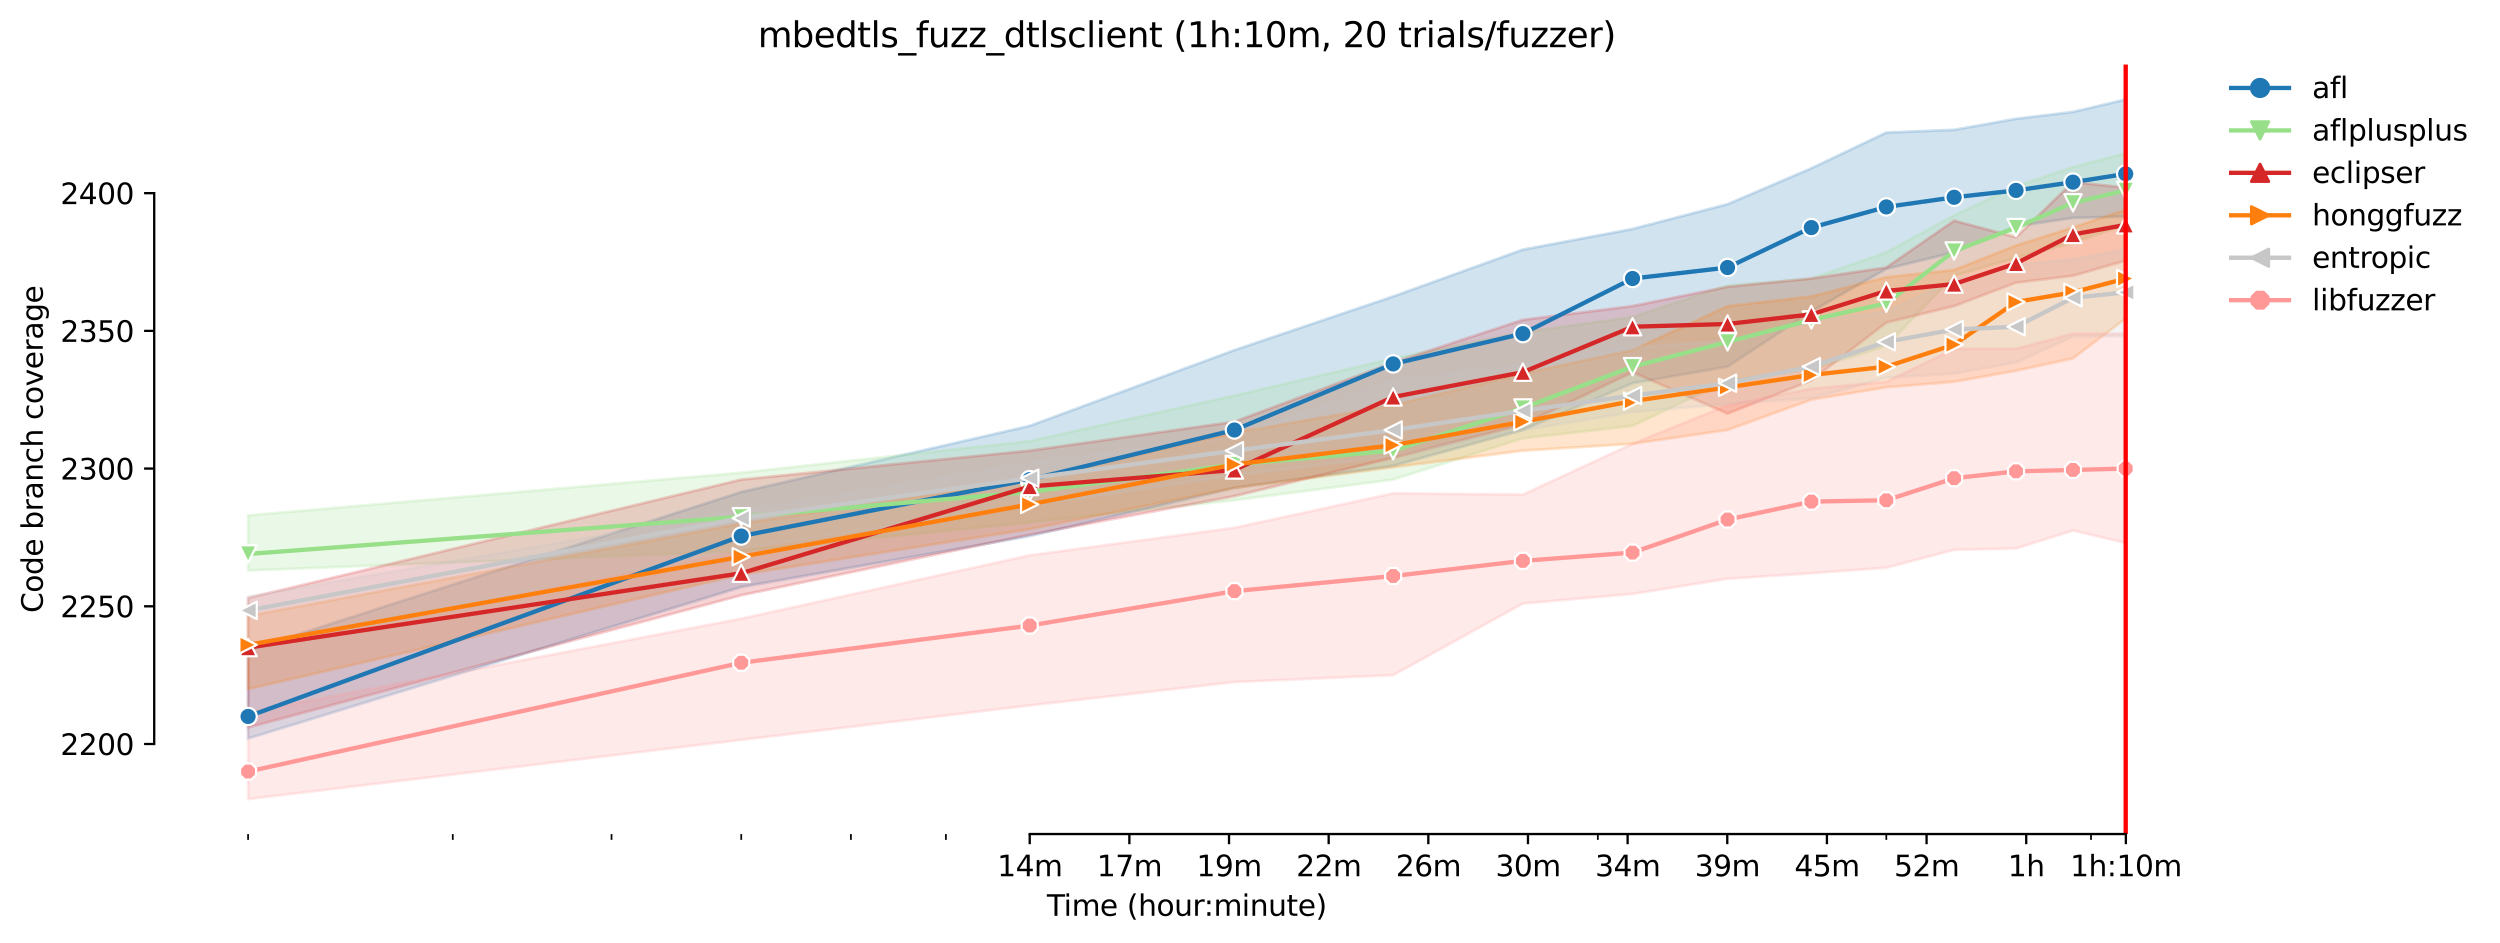 <?xml version="1.0" encoding="utf-8" standalone="no"?>
<!DOCTYPE svg PUBLIC "-//W3C//DTD SVG 1.1//EN"
  "http://www.w3.org/Graphics/SVG/1.1/DTD/svg11.dtd">
<svg height="325.986pt" version="1.1" viewBox="0 0 864.542 325.986" width="864.542pt" xmlns="http://www.w3.org/2000/svg" xmlns:xlink="http://www.w3.org/1999/xlink">
 <defs>
  <style type="text/css">*{stroke-linecap:butt;stroke-linejoin:round;}</style>
 </defs>
 <g id="figure_1">
  <g id="patch_1">
   <path d="M 0 325.986 
L 864.542 325.986 
L 864.542 0 
L 0 0 
z
" style="fill:#ffffff;"/>
  </g>
  <g id="axes_1">
   <g id="patch_2">
    <path d="M 53.328 288.43 
L 767.568 288.43 
L 767.568 22.318 
L 53.328 22.318 
z
" style="fill:#ffffff;"/>
   </g>
   <g id="PolyCollection_1">
    <defs>
     <path d="M 85.794 -101.084 
L 85.794 -70.606 
L 256.334 -122.99 
L 356.094 -140.61 
L 426.875 -157.278 
L 481.777 -164.898 
L 526.635 -177.279 
L 564.562 -193.471 
L 597.416 -199.185 
L 626.395 -218.234 
L 652.318 -232.997 
L 675.768 -238.712 
L 697.176 -247.76 
L 716.869 -250.617 
L 735.103 -251.094 
L 735.103 -291.572 
L 735.103 -291.572 
L 716.869 -287.286 
L 697.176 -284.905 
L 675.768 -281.095 
L 652.318 -280.143 
L 626.395 -267.785 
L 597.416 -255.379 
L 564.562 -246.808 
L 526.635 -239.664 
L 481.777 -223.473 
L 426.875 -204.9 
L 356.094 -178.708 
L 256.334 -155.849 
L 85.794 -101.084 
z
" id="mbe83c3240e" style="stroke:#1f77b4;stroke-opacity:0.2;"/>
    </defs>
    <g clip-path="url(#p548070d907)">
     <use style="fill:#1f77b4;fill-opacity:0.2;stroke:#1f77b4;stroke-opacity:0.2;" x="0" xlink:href="#mbe83c3240e" y="325.986"/>
    </g>
   </g>
   <g id="PolyCollection_2">
    <defs>
     <path d="M 85.794 -147.754 
L 85.794 -128.705 
L 256.334 -135.372 
L 356.094 -145.373 
L 426.875 -152.992 
L 481.777 -160.135 
L 526.635 -174.422 
L 564.562 -178.708 
L 597.416 -194.423 
L 626.395 -198.233 
L 652.318 -206.329 
L 675.768 -230.616 
L 697.176 -236.807 
L 716.869 -242.045 
L 735.103 -248.236 
L 735.103 -273 
L 735.103 -273 
L 716.869 -268.237 
L 697.176 -261.57 
L 675.768 -251.57 
L 652.318 -238.712 
L 626.395 -229.664 
L 597.416 -227.282 
L 564.562 -216.329 
L 526.635 -211.091 
L 481.777 -202.043 
L 426.875 -189.197 
L 356.094 -173.481 
L 256.334 -162.517 
L 85.794 -147.754 
z
" id="m3103d97eed" style="stroke:#98df8a;stroke-opacity:0.2;"/>
    </defs>
    <g clip-path="url(#p548070d907)">
     <use style="fill:#98df8a;fill-opacity:0.2;stroke:#98df8a;stroke-opacity:0.2;" x="0" xlink:href="#m3103d97eed" y="325.986"/>
    </g>
   </g>
   <g id="PolyCollection_3">
    <defs>
     <path d="M 85.794 -119.18 
L 85.794 -74.416 
L 256.334 -120.133 
L 356.094 -141.087 
L 426.875 -154.421 
L 481.777 -167.731 
L 526.635 -179.184 
L 564.562 -197.257 
L 597.416 -182.946 
L 626.395 -194.423 
L 652.318 -214.425 
L 675.768 -220.139 
L 697.176 -228.235 
L 716.869 -230.616 
L 735.103 -235.854 
L 735.103 -261.094 
L 735.103 -261.094 
L 716.869 -262.999 
L 697.176 -243.95 
L 675.768 -249.665 
L 652.318 -233.473 
L 626.395 -229.664 
L 597.416 -226.806 
L 564.562 -220.139 
L 526.635 -215.377 
L 481.777 -200.614 
L 426.875 -180.137 
L 356.094 -170.136 
L 256.334 -160.135 
L 85.794 -119.18 
z
" id="md5ace4f5d8" style="stroke:#d62728;stroke-opacity:0.2;"/>
    </defs>
    <g clip-path="url(#p548070d907)">
     <use style="fill:#d62728;fill-opacity:0.2;stroke:#d62728;stroke-opacity:0.2;" x="0" xlink:href="#md5ace4f5d8" y="325.986"/>
    </g>
   </g>
   <g id="PolyCollection_4">
    <defs>
     <path d="M 85.794 -113.001 
L 85.794 -87.702 
L 256.334 -127.276 
L 356.094 -142.991 
L 426.875 -157.242 
L 481.777 -164.421 
L 526.635 -170.136 
L 564.562 -172.517 
L 597.416 -177.279 
L 626.395 -187.756 
L 652.318 -192.042 
L 675.768 -193.947 
L 697.176 -197.757 
L 716.869 -202.043 
L 735.103 -215.853 
L 735.103 -253.475 
L 735.103 -253.475 
L 716.869 -247.319 
L 697.176 -241.093 
L 675.768 -232.64 
L 652.318 -230.14 
L 626.395 -223.473 
L 597.416 -220.139 
L 564.562 -204.9 
L 526.635 -196.804 
L 481.777 -185.851 
L 426.875 -176.327 
L 356.094 -160.135 
L 256.334 -144.896 
L 85.794 -113.001 
z
" id="m3c17bcc862" style="stroke:#ff7f0e;stroke-opacity:0.2;"/>
    </defs>
    <g clip-path="url(#p548070d907)">
     <use style="fill:#ff7f0e;fill-opacity:0.2;stroke:#ff7f0e;stroke-opacity:0.2;" x="0" xlink:href="#m3c17bcc862" y="325.986"/>
    </g>
   </g>
   <g id="PolyCollection_5">
    <defs>
     <path d="M 85.794 -119.657 
L 85.794 -102.513 
L 256.334 -136.324 
L 356.094 -151.087 
L 426.875 -161.564 
L 481.777 -168.231 
L 526.635 -177.279 
L 564.562 -183.47 
L 597.416 -186.328 
L 626.395 -188.232 
L 652.318 -195.376 
L 675.768 -196.804 
L 697.176 -200.614 
L 716.869 -209.662 
L 735.103 -209.662 
L 735.103 -239.664 
L 735.103 -239.664 
L 716.869 -236.331 
L 697.176 -234.426 
L 675.768 -229.187 
L 652.318 -218.234 
L 626.395 -214.925 
L 597.416 -208.234 
L 564.562 -205.853 
L 526.635 -199.662 
L 481.777 -194.423 
L 426.875 -174.898 
L 356.094 -165.85 
L 256.334 -149.182 
L 85.794 -119.657 
z
" id="m6baf6dbb51" style="stroke:#c7c7c7;stroke-opacity:0.2;"/>
    </defs>
    <g clip-path="url(#p548070d907)">
     <use style="fill:#c7c7c7;fill-opacity:0.2;stroke:#c7c7c7;stroke-opacity:0.2;" x="0" xlink:href="#m6baf6dbb51" y="325.986"/>
    </g>
   </g>
   <g id="PolyCollection_6">
    <defs>
     <path d="M 85.794 -79.654 
L 85.794 -49.652 
L 256.334 -70.13 
L 356.094 -82.035 
L 426.875 -90.131 
L 481.777 -92.512 
L 526.635 -117.276 
L 564.562 -120.609 
L 597.416 -125.848 
L 626.395 -127.752 
L 652.318 -129.657 
L 675.768 -135.848 
L 697.176 -136.324 
L 716.869 -142.515 
L 735.103 -138.229 
L 735.103 -210.615 
L 735.103 -210.615 
L 716.869 -210.615 
L 697.176 -205.376 
L 675.768 -205.376 
L 652.318 -193.947 
L 626.395 -191.566 
L 597.416 -185.851 
L 564.562 -172.517 
L 526.635 -154.957 
L 481.777 -155.373 
L 426.875 -143.468 
L 356.094 -133.943 
L 256.334 -112.037 
L 85.794 -79.654 
z
" id="md896d58bb7" style="stroke:#ff9896;stroke-opacity:0.2;"/>
    </defs>
    <g clip-path="url(#p548070d907)">
     <use style="fill:#ff9896;fill-opacity:0.2;stroke:#ff9896;stroke-opacity:0.2;" x="0" xlink:href="#md896d58bb7" y="325.986"/>
    </g>
   </g>
   <g id="matplotlib.axis_1">
    <g id="xtick_1">
     <g id="line2d_1">
      <defs>
       <path d="M 0 0 
L 0 3.5 
" id="m31b0946d70" style="stroke:#000000;stroke-width:0.8;"/>
      </defs>
      <g>
       <use style="stroke:#000000;stroke-width:0.8;" x="356.094" xlink:href="#m31b0946d70" y="288.43"/>
      </g>
     </g>
     <g id="text_1">
      <!-- 14m -->
      <g transform="translate(344.861 303.029)scale(0.1 -0.1)">
       <defs>
        <path d="M 794 531 
L 1825 531 
L 1825 4091 
L 703 3866 
L 703 4441 
L 1819 4666 
L 2450 4666 
L 2450 531 
L 3481 531 
L 3481 0 
L 794 0 
L 794 531 
z
" id="DejaVuSans-31" transform="scale(0.016)"/>
        <path d="M 2419 4116 
L 825 1625 
L 2419 1625 
L 2419 4116 
z
M 2253 4666 
L 3047 4666 
L 3047 1625 
L 3713 1625 
L 3713 1100 
L 3047 1100 
L 3047 0 
L 2419 0 
L 2419 1100 
L 313 1100 
L 313 1709 
L 2253 4666 
z
" id="DejaVuSans-34" transform="scale(0.016)"/>
        <path d="M 3328 2828 
Q 3544 3216 3844 3400 
Q 4144 3584 4550 3584 
Q 5097 3584 5394 3201 
Q 5691 2819 5691 2113 
L 5691 0 
L 5113 0 
L 5113 2094 
Q 5113 2597 4934 2840 
Q 4756 3084 4391 3084 
Q 3944 3084 3684 2787 
Q 3425 2491 3425 1978 
L 3425 0 
L 2847 0 
L 2847 2094 
Q 2847 2600 2669 2842 
Q 2491 3084 2119 3084 
Q 1678 3084 1418 2786 
Q 1159 2488 1159 1978 
L 1159 0 
L 581 0 
L 581 3500 
L 1159 3500 
L 1159 2956 
Q 1356 3278 1631 3431 
Q 1906 3584 2284 3584 
Q 2666 3584 2933 3390 
Q 3200 3197 3328 2828 
z
" id="DejaVuSans-6d" transform="scale(0.016)"/>
       </defs>
       <use xlink:href="#DejaVuSans-31"/>
       <use x="63.623" xlink:href="#DejaVuSans-34"/>
       <use x="127.246" xlink:href="#DejaVuSans-6d"/>
      </g>
     </g>
    </g>
    <g id="xtick_2">
     <g id="line2d_2">
      <g>
       <use style="stroke:#000000;stroke-width:0.8;" x="390.555" xlink:href="#m31b0946d70" y="288.43"/>
      </g>
     </g>
     <g id="text_2">
      <!-- 17m -->
      <g transform="translate(379.322 303.029)scale(0.1 -0.1)">
       <defs>
        <path d="M 525 4666 
L 3525 4666 
L 3525 4397 
L 1831 0 
L 1172 0 
L 2766 4134 
L 525 4134 
L 525 4666 
z
" id="DejaVuSans-37" transform="scale(0.016)"/>
       </defs>
       <use xlink:href="#DejaVuSans-31"/>
       <use x="63.623" xlink:href="#DejaVuSans-37"/>
       <use x="127.246" xlink:href="#DejaVuSans-6d"/>
      </g>
     </g>
    </g>
    <g id="xtick_3">
     <g id="line2d_3">
      <g>
       <use style="stroke:#000000;stroke-width:0.8;" x="425.016" xlink:href="#m31b0946d70" y="288.43"/>
      </g>
     </g>
     <g id="text_3">
      <!-- 19m -->
      <g transform="translate(413.783 303.029)scale(0.1 -0.1)">
       <defs>
        <path d="M 703 97 
L 703 672 
Q 941 559 1184 500 
Q 1428 441 1663 441 
Q 2288 441 2617 861 
Q 2947 1281 2994 2138 
Q 2813 1869 2534 1725 
Q 2256 1581 1919 1581 
Q 1219 1581 811 2004 
Q 403 2428 403 3163 
Q 403 3881 828 4315 
Q 1253 4750 1959 4750 
Q 2769 4750 3195 4129 
Q 3622 3509 3622 2328 
Q 3622 1225 3098 567 
Q 2575 -91 1691 -91 
Q 1453 -91 1209 -44 
Q 966 3 703 97 
z
M 1959 2075 
Q 2384 2075 2632 2365 
Q 2881 2656 2881 3163 
Q 2881 3666 2632 3958 
Q 2384 4250 1959 4250 
Q 1534 4250 1286 3958 
Q 1038 3666 1038 3163 
Q 1038 2656 1286 2365 
Q 1534 2075 1959 2075 
z
" id="DejaVuSans-39" transform="scale(0.016)"/>
       </defs>
       <use xlink:href="#DejaVuSans-31"/>
       <use x="63.623" xlink:href="#DejaVuSans-39"/>
       <use x="127.246" xlink:href="#DejaVuSans-6d"/>
      </g>
     </g>
    </g>
    <g id="xtick_4">
     <g id="line2d_4">
      <g>
       <use style="stroke:#000000;stroke-width:0.8;" x="459.476" xlink:href="#m31b0946d70" y="288.43"/>
      </g>
     </g>
     <g id="text_4">
      <!-- 22m -->
      <g transform="translate(448.243 303.029)scale(0.1 -0.1)">
       <defs>
        <path d="M 1228 531 
L 3431 531 
L 3431 0 
L 469 0 
L 469 531 
Q 828 903 1448 1529 
Q 2069 2156 2228 2338 
Q 2531 2678 2651 2914 
Q 2772 3150 2772 3378 
Q 2772 3750 2511 3984 
Q 2250 4219 1831 4219 
Q 1534 4219 1204 4116 
Q 875 4013 500 3803 
L 500 4441 
Q 881 4594 1212 4672 
Q 1544 4750 1819 4750 
Q 2544 4750 2975 4387 
Q 3406 4025 3406 3419 
Q 3406 3131 3298 2873 
Q 3191 2616 2906 2266 
Q 2828 2175 2409 1742 
Q 1991 1309 1228 531 
z
" id="DejaVuSans-32" transform="scale(0.016)"/>
       </defs>
       <use xlink:href="#DejaVuSans-32"/>
       <use x="63.623" xlink:href="#DejaVuSans-32"/>
       <use x="127.246" xlink:href="#DejaVuSans-6d"/>
      </g>
     </g>
    </g>
    <g id="xtick_5">
     <g id="line2d_5">
      <g>
       <use style="stroke:#000000;stroke-width:0.8;" x="493.937" xlink:href="#m31b0946d70" y="288.43"/>
      </g>
     </g>
     <g id="text_5">
      <!-- 26m -->
      <g transform="translate(482.704 303.029)scale(0.1 -0.1)">
       <defs>
        <path d="M 2113 2584 
Q 1688 2584 1439 2293 
Q 1191 2003 1191 1497 
Q 1191 994 1439 701 
Q 1688 409 2113 409 
Q 2538 409 2786 701 
Q 3034 994 3034 1497 
Q 3034 2003 2786 2293 
Q 2538 2584 2113 2584 
z
M 3366 4563 
L 3366 3988 
Q 3128 4100 2886 4159 
Q 2644 4219 2406 4219 
Q 1781 4219 1451 3797 
Q 1122 3375 1075 2522 
Q 1259 2794 1537 2939 
Q 1816 3084 2150 3084 
Q 2853 3084 3261 2657 
Q 3669 2231 3669 1497 
Q 3669 778 3244 343 
Q 2819 -91 2113 -91 
Q 1303 -91 875 529 
Q 447 1150 447 2328 
Q 447 3434 972 4092 
Q 1497 4750 2381 4750 
Q 2619 4750 2861 4703 
Q 3103 4656 3366 4563 
z
" id="DejaVuSans-36" transform="scale(0.016)"/>
       </defs>
       <use xlink:href="#DejaVuSans-32"/>
       <use x="63.623" xlink:href="#DejaVuSans-36"/>
       <use x="127.246" xlink:href="#DejaVuSans-6d"/>
      </g>
     </g>
    </g>
    <g id="xtick_6">
     <g id="line2d_6">
      <g>
       <use style="stroke:#000000;stroke-width:0.8;" x="528.397" xlink:href="#m31b0946d70" y="288.43"/>
      </g>
     </g>
     <g id="text_6">
      <!-- 30m -->
      <g transform="translate(517.165 303.029)scale(0.1 -0.1)">
       <defs>
        <path d="M 2597 2516 
Q 3050 2419 3304 2112 
Q 3559 1806 3559 1356 
Q 3559 666 3084 287 
Q 2609 -91 1734 -91 
Q 1441 -91 1130 -33 
Q 819 25 488 141 
L 488 750 
Q 750 597 1062 519 
Q 1375 441 1716 441 
Q 2309 441 2620 675 
Q 2931 909 2931 1356 
Q 2931 1769 2642 2001 
Q 2353 2234 1838 2234 
L 1294 2234 
L 1294 2753 
L 1863 2753 
Q 2328 2753 2575 2939 
Q 2822 3125 2822 3475 
Q 2822 3834 2567 4026 
Q 2313 4219 1838 4219 
Q 1578 4219 1281 4162 
Q 984 4106 628 3988 
L 628 4550 
Q 988 4650 1302 4700 
Q 1616 4750 1894 4750 
Q 2613 4750 3031 4423 
Q 3450 4097 3450 3541 
Q 3450 3153 3228 2886 
Q 3006 2619 2597 2516 
z
" id="DejaVuSans-33" transform="scale(0.016)"/>
        <path d="M 2034 4250 
Q 1547 4250 1301 3770 
Q 1056 3291 1056 2328 
Q 1056 1369 1301 889 
Q 1547 409 2034 409 
Q 2525 409 2770 889 
Q 3016 1369 3016 2328 
Q 3016 3291 2770 3770 
Q 2525 4250 2034 4250 
z
M 2034 4750 
Q 2819 4750 3233 4129 
Q 3647 3509 3647 2328 
Q 3647 1150 3233 529 
Q 2819 -91 2034 -91 
Q 1250 -91 836 529 
Q 422 1150 422 2328 
Q 422 3509 836 4129 
Q 1250 4750 2034 4750 
z
" id="DejaVuSans-30" transform="scale(0.016)"/>
       </defs>
       <use xlink:href="#DejaVuSans-33"/>
       <use x="63.623" xlink:href="#DejaVuSans-30"/>
       <use x="127.246" xlink:href="#DejaVuSans-6d"/>
      </g>
     </g>
    </g>
    <g id="xtick_7">
     <g id="line2d_7">
      <g>
       <use style="stroke:#000000;stroke-width:0.8;" x="562.858" xlink:href="#m31b0946d70" y="288.43"/>
      </g>
     </g>
     <g id="text_7">
      <!-- 34m -->
      <g transform="translate(551.625 303.029)scale(0.1 -0.1)">
       <use xlink:href="#DejaVuSans-33"/>
       <use x="63.623" xlink:href="#DejaVuSans-34"/>
       <use x="127.246" xlink:href="#DejaVuSans-6d"/>
      </g>
     </g>
    </g>
    <g id="xtick_8">
     <g id="line2d_8">
      <g>
       <use style="stroke:#000000;stroke-width:0.8;" x="597.319" xlink:href="#m31b0946d70" y="288.43"/>
      </g>
     </g>
     <g id="text_8">
      <!-- 39m -->
      <g transform="translate(586.086 303.029)scale(0.1 -0.1)">
       <use xlink:href="#DejaVuSans-33"/>
       <use x="63.623" xlink:href="#DejaVuSans-39"/>
       <use x="127.246" xlink:href="#DejaVuSans-6d"/>
      </g>
     </g>
    </g>
    <g id="xtick_9">
     <g id="line2d_9">
      <g>
       <use style="stroke:#000000;stroke-width:0.8;" x="631.779" xlink:href="#m31b0946d70" y="288.43"/>
      </g>
     </g>
     <g id="text_9">
      <!-- 45m -->
      <g transform="translate(620.547 303.029)scale(0.1 -0.1)">
       <defs>
        <path d="M 691 4666 
L 3169 4666 
L 3169 4134 
L 1269 4134 
L 1269 2991 
Q 1406 3038 1543 3061 
Q 1681 3084 1819 3084 
Q 2600 3084 3056 2656 
Q 3513 2228 3513 1497 
Q 3513 744 3044 326 
Q 2575 -91 1722 -91 
Q 1428 -91 1123 -41 
Q 819 9 494 109 
L 494 744 
Q 775 591 1075 516 
Q 1375 441 1709 441 
Q 2250 441 2565 725 
Q 2881 1009 2881 1497 
Q 2881 1984 2565 2268 
Q 2250 2553 1709 2553 
Q 1456 2553 1204 2497 
Q 953 2441 691 2322 
L 691 4666 
z
" id="DejaVuSans-35" transform="scale(0.016)"/>
       </defs>
       <use xlink:href="#DejaVuSans-34"/>
       <use x="63.623" xlink:href="#DejaVuSans-35"/>
       <use x="127.246" xlink:href="#DejaVuSans-6d"/>
      </g>
     </g>
    </g>
    <g id="xtick_10">
     <g id="line2d_10">
      <g>
       <use style="stroke:#000000;stroke-width:0.8;" x="666.24" xlink:href="#m31b0946d70" y="288.43"/>
      </g>
     </g>
     <g id="text_10">
      <!-- 52m -->
      <g transform="translate(655.007 303.029)scale(0.1 -0.1)">
       <use xlink:href="#DejaVuSans-35"/>
       <use x="63.623" xlink:href="#DejaVuSans-32"/>
       <use x="127.246" xlink:href="#DejaVuSans-6d"/>
      </g>
     </g>
    </g>
    <g id="xtick_11">
     <g id="line2d_11">
      <g>
       <use style="stroke:#000000;stroke-width:0.8;" x="700.701" xlink:href="#m31b0946d70" y="288.43"/>
      </g>
     </g>
     <g id="text_11">
      <!-- 1h -->
      <g transform="translate(694.351 303.029)scale(0.1 -0.1)">
       <defs>
        <path d="M 3513 2113 
L 3513 0 
L 2938 0 
L 2938 2094 
Q 2938 2591 2744 2837 
Q 2550 3084 2163 3084 
Q 1697 3084 1428 2787 
Q 1159 2491 1159 1978 
L 1159 0 
L 581 0 
L 581 4863 
L 1159 4863 
L 1159 2956 
Q 1366 3272 1645 3428 
Q 1925 3584 2291 3584 
Q 2894 3584 3203 3211 
Q 3513 2838 3513 2113 
z
" id="DejaVuSans-68" transform="scale(0.016)"/>
       </defs>
       <use xlink:href="#DejaVuSans-31"/>
       <use x="63.623" xlink:href="#DejaVuSans-68"/>
      </g>
     </g>
    </g>
    <g id="xtick_12">
     <g id="line2d_12">
      <g>
       <use style="stroke:#000000;stroke-width:0.8;" x="735.161" xlink:href="#m31b0946d70" y="288.43"/>
      </g>
     </g>
     <g id="text_12">
      <!-- 1h:10m -->
      <g transform="translate(715.894 303.029)scale(0.1 -0.1)">
       <defs>
        <path d="M 750 794 
L 1409 794 
L 1409 0 
L 750 0 
L 750 794 
z
M 750 3309 
L 1409 3309 
L 1409 2516 
L 750 2516 
L 750 3309 
z
" id="DejaVuSans-3a" transform="scale(0.016)"/>
       </defs>
       <use xlink:href="#DejaVuSans-31"/>
       <use x="63.623" xlink:href="#DejaVuSans-68"/>
       <use x="127.002" xlink:href="#DejaVuSans-3a"/>
       <use x="160.693" xlink:href="#DejaVuSans-31"/>
       <use x="224.316" xlink:href="#DejaVuSans-30"/>
       <use x="287.939" xlink:href="#DejaVuSans-6d"/>
      </g>
     </g>
    </g>
    <g id="xtick_13">
     <g id="line2d_13">
      <defs>
       <path d="M 0 0 
L 0 2 
" id="m6d754a71fe" style="stroke:#000000;stroke-width:0.6;"/>
      </defs>
      <g>
       <use style="stroke:#000000;stroke-width:0.6;" x="85.794" xlink:href="#m6d754a71fe" y="288.43"/>
      </g>
     </g>
    </g>
    <g id="xtick_14">
     <g id="line2d_14">
      <g>
       <use style="stroke:#000000;stroke-width:0.6;" x="156.574" xlink:href="#m6d754a71fe" y="288.43"/>
      </g>
     </g>
    </g>
    <g id="xtick_15">
     <g id="line2d_15">
      <g>
       <use style="stroke:#000000;stroke-width:0.6;" x="211.476" xlink:href="#m6d754a71fe" y="288.43"/>
      </g>
     </g>
    </g>
    <g id="xtick_16">
     <g id="line2d_16">
      <g>
       <use style="stroke:#000000;stroke-width:0.6;" x="256.334" xlink:href="#m6d754a71fe" y="288.43"/>
      </g>
     </g>
    </g>
    <g id="xtick_17">
     <g id="line2d_17">
      <g>
       <use style="stroke:#000000;stroke-width:0.6;" x="294.261" xlink:href="#m6d754a71fe" y="288.43"/>
      </g>
     </g>
    </g>
    <g id="xtick_18">
     <g id="line2d_18">
      <g>
       <use style="stroke:#000000;stroke-width:0.6;" x="327.115" xlink:href="#m6d754a71fe" y="288.43"/>
      </g>
     </g>
    </g>
    <g id="xtick_19">
     <g id="line2d_19">
      <g>
       <use style="stroke:#000000;stroke-width:0.6;" x="552.558" xlink:href="#m6d754a71fe" y="288.43"/>
      </g>
     </g>
    </g>
    <g id="xtick_20">
     <g id="line2d_20">
      <g>
       <use style="stroke:#000000;stroke-width:0.6;" x="652.318" xlink:href="#m6d754a71fe" y="288.43"/>
      </g>
     </g>
    </g>
    <g id="xtick_21">
     <g id="line2d_21">
      <g>
       <use style="stroke:#000000;stroke-width:0.6;" x="723.098" xlink:href="#m6d754a71fe" y="288.43"/>
      </g>
     </g>
    </g>
    <g id="text_13">
     <!-- Time (hour:minute) -->
     <g transform="translate(362.041 316.707)scale(0.1 -0.1)">
      <defs>
       <path d="M -19 4666 
L 3928 4666 
L 3928 4134 
L 2272 4134 
L 2272 0 
L 1638 0 
L 1638 4134 
L -19 4134 
L -19 4666 
z
" id="DejaVuSans-54" transform="scale(0.016)"/>
       <path d="M 603 3500 
L 1178 3500 
L 1178 0 
L 603 0 
L 603 3500 
z
M 603 4863 
L 1178 4863 
L 1178 4134 
L 603 4134 
L 603 4863 
z
" id="DejaVuSans-69" transform="scale(0.016)"/>
       <path d="M 3597 1894 
L 3597 1613 
L 953 1613 
Q 991 1019 1311 708 
Q 1631 397 2203 397 
Q 2534 397 2845 478 
Q 3156 559 3463 722 
L 3463 178 
Q 3153 47 2828 -22 
Q 2503 -91 2169 -91 
Q 1331 -91 842 396 
Q 353 884 353 1716 
Q 353 2575 817 3079 
Q 1281 3584 2069 3584 
Q 2775 3584 3186 3129 
Q 3597 2675 3597 1894 
z
M 3022 2063 
Q 3016 2534 2758 2815 
Q 2500 3097 2075 3097 
Q 1594 3097 1305 2825 
Q 1016 2553 972 2059 
L 3022 2063 
z
" id="DejaVuSans-65" transform="scale(0.016)"/>
       <path id="DejaVuSans-20" transform="scale(0.016)"/>
       <path d="M 1984 4856 
Q 1566 4138 1362 3434 
Q 1159 2731 1159 2009 
Q 1159 1288 1364 580 
Q 1569 -128 1984 -844 
L 1484 -844 
Q 1016 -109 783 600 
Q 550 1309 550 2009 
Q 550 2706 781 3412 
Q 1013 4119 1484 4856 
L 1984 4856 
z
" id="DejaVuSans-28" transform="scale(0.016)"/>
       <path d="M 1959 3097 
Q 1497 3097 1228 2736 
Q 959 2375 959 1747 
Q 959 1119 1226 758 
Q 1494 397 1959 397 
Q 2419 397 2687 759 
Q 2956 1122 2956 1747 
Q 2956 2369 2687 2733 
Q 2419 3097 1959 3097 
z
M 1959 3584 
Q 2709 3584 3137 3096 
Q 3566 2609 3566 1747 
Q 3566 888 3137 398 
Q 2709 -91 1959 -91 
Q 1206 -91 779 398 
Q 353 888 353 1747 
Q 353 2609 779 3096 
Q 1206 3584 1959 3584 
z
" id="DejaVuSans-6f" transform="scale(0.016)"/>
       <path d="M 544 1381 
L 544 3500 
L 1119 3500 
L 1119 1403 
Q 1119 906 1312 657 
Q 1506 409 1894 409 
Q 2359 409 2629 706 
Q 2900 1003 2900 1516 
L 2900 3500 
L 3475 3500 
L 3475 0 
L 2900 0 
L 2900 538 
Q 2691 219 2414 64 
Q 2138 -91 1772 -91 
Q 1169 -91 856 284 
Q 544 659 544 1381 
z
M 1991 3584 
L 1991 3584 
z
" id="DejaVuSans-75" transform="scale(0.016)"/>
       <path d="M 2631 2963 
Q 2534 3019 2420 3045 
Q 2306 3072 2169 3072 
Q 1681 3072 1420 2755 
Q 1159 2438 1159 1844 
L 1159 0 
L 581 0 
L 581 3500 
L 1159 3500 
L 1159 2956 
Q 1341 3275 1631 3429 
Q 1922 3584 2338 3584 
Q 2397 3584 2469 3576 
Q 2541 3569 2628 3553 
L 2631 2963 
z
" id="DejaVuSans-72" transform="scale(0.016)"/>
       <path d="M 3513 2113 
L 3513 0 
L 2938 0 
L 2938 2094 
Q 2938 2591 2744 2837 
Q 2550 3084 2163 3084 
Q 1697 3084 1428 2787 
Q 1159 2491 1159 1978 
L 1159 0 
L 581 0 
L 581 3500 
L 1159 3500 
L 1159 2956 
Q 1366 3272 1645 3428 
Q 1925 3584 2291 3584 
Q 2894 3584 3203 3211 
Q 3513 2838 3513 2113 
z
" id="DejaVuSans-6e" transform="scale(0.016)"/>
       <path d="M 1172 4494 
L 1172 3500 
L 2356 3500 
L 2356 3053 
L 1172 3053 
L 1172 1153 
Q 1172 725 1289 603 
Q 1406 481 1766 481 
L 2356 481 
L 2356 0 
L 1766 0 
Q 1100 0 847 248 
Q 594 497 594 1153 
L 594 3053 
L 172 3053 
L 172 3500 
L 594 3500 
L 594 4494 
L 1172 4494 
z
" id="DejaVuSans-74" transform="scale(0.016)"/>
       <path d="M 513 4856 
L 1013 4856 
Q 1481 4119 1714 3412 
Q 1947 2706 1947 2009 
Q 1947 1309 1714 600 
Q 1481 -109 1013 -844 
L 513 -844 
Q 928 -128 1133 580 
Q 1338 1288 1338 2009 
Q 1338 2731 1133 3434 
Q 928 4138 513 4856 
z
" id="DejaVuSans-29" transform="scale(0.016)"/>
      </defs>
      <use xlink:href="#DejaVuSans-54"/>
      <use x="57.959" xlink:href="#DejaVuSans-69"/>
      <use x="85.742" xlink:href="#DejaVuSans-6d"/>
      <use x="183.154" xlink:href="#DejaVuSans-65"/>
      <use x="244.678" xlink:href="#DejaVuSans-20"/>
      <use x="276.465" xlink:href="#DejaVuSans-28"/>
      <use x="315.479" xlink:href="#DejaVuSans-68"/>
      <use x="378.857" xlink:href="#DejaVuSans-6f"/>
      <use x="440.039" xlink:href="#DejaVuSans-75"/>
      <use x="503.418" xlink:href="#DejaVuSans-72"/>
      <use x="542.781" xlink:href="#DejaVuSans-3a"/>
      <use x="576.473" xlink:href="#DejaVuSans-6d"/>
      <use x="673.885" xlink:href="#DejaVuSans-69"/>
      <use x="701.668" xlink:href="#DejaVuSans-6e"/>
      <use x="765.047" xlink:href="#DejaVuSans-75"/>
      <use x="828.426" xlink:href="#DejaVuSans-74"/>
      <use x="867.635" xlink:href="#DejaVuSans-65"/>
      <use x="929.158" xlink:href="#DejaVuSans-29"/>
     </g>
    </g>
   </g>
   <g id="matplotlib.axis_2">
    <g id="ytick_1">
     <g id="line2d_22">
      <defs>
       <path d="M 0 0 
L -3.5 0 
" id="m10c6505f3e" style="stroke:#000000;stroke-width:0.8;"/>
      </defs>
      <g>
       <use style="stroke:#000000;stroke-width:0.8;" x="53.328" xlink:href="#m10c6505f3e" y="257.285"/>
      </g>
     </g>
     <g id="text_14">
      <!-- 2200 -->
      <g transform="translate(20.878 261.085)scale(0.1 -0.1)">
       <use xlink:href="#DejaVuSans-32"/>
       <use x="63.623" xlink:href="#DejaVuSans-32"/>
       <use x="127.246" xlink:href="#DejaVuSans-30"/>
       <use x="190.869" xlink:href="#DejaVuSans-30"/>
      </g>
     </g>
    </g>
    <g id="ytick_2">
     <g id="line2d_23">
      <g>
       <use style="stroke:#000000;stroke-width:0.8;" x="53.328" xlink:href="#m10c6505f3e" y="209.663"/>
      </g>
     </g>
     <g id="text_15">
      <!-- 2250 -->
      <g transform="translate(20.878 213.462)scale(0.1 -0.1)">
       <use xlink:href="#DejaVuSans-32"/>
       <use x="63.623" xlink:href="#DejaVuSans-32"/>
       <use x="127.246" xlink:href="#DejaVuSans-35"/>
       <use x="190.869" xlink:href="#DejaVuSans-30"/>
      </g>
     </g>
    </g>
    <g id="ytick_3">
     <g id="line2d_24">
      <g>
       <use style="stroke:#000000;stroke-width:0.8;" x="53.328" xlink:href="#m10c6505f3e" y="162.041"/>
      </g>
     </g>
     <g id="text_16">
      <!-- 2300 -->
      <g transform="translate(20.878 165.84)scale(0.1 -0.1)">
       <use xlink:href="#DejaVuSans-32"/>
       <use x="63.623" xlink:href="#DejaVuSans-33"/>
       <use x="127.246" xlink:href="#DejaVuSans-30"/>
       <use x="190.869" xlink:href="#DejaVuSans-30"/>
      </g>
     </g>
    </g>
    <g id="ytick_4">
     <g id="line2d_25">
      <g>
       <use style="stroke:#000000;stroke-width:0.8;" x="53.328" xlink:href="#m10c6505f3e" y="114.419"/>
      </g>
     </g>
     <g id="text_17">
      <!-- 2350 -->
      <g transform="translate(20.878 118.218)scale(0.1 -0.1)">
       <use xlink:href="#DejaVuSans-32"/>
       <use x="63.623" xlink:href="#DejaVuSans-33"/>
       <use x="127.246" xlink:href="#DejaVuSans-35"/>
       <use x="190.869" xlink:href="#DejaVuSans-30"/>
      </g>
     </g>
    </g>
    <g id="ytick_5">
     <g id="line2d_26">
      <g>
       <use style="stroke:#000000;stroke-width:0.8;" x="53.328" xlink:href="#m10c6505f3e" y="66.797"/>
      </g>
     </g>
     <g id="text_18">
      <!-- 2400 -->
      <g transform="translate(20.878 70.596)scale(0.1 -0.1)">
       <use xlink:href="#DejaVuSans-32"/>
       <use x="63.623" xlink:href="#DejaVuSans-34"/>
       <use x="127.246" xlink:href="#DejaVuSans-30"/>
       <use x="190.869" xlink:href="#DejaVuSans-30"/>
      </g>
     </g>
    </g>
    <g id="text_19">
     <!-- Code branch coverage -->
     <g transform="translate(14.798 211.949)rotate(-90)scale(0.1 -0.1)">
      <defs>
       <path d="M 4122 4306 
L 4122 3641 
Q 3803 3938 3442 4084 
Q 3081 4231 2675 4231 
Q 1875 4231 1450 3742 
Q 1025 3253 1025 2328 
Q 1025 1406 1450 917 
Q 1875 428 2675 428 
Q 3081 428 3442 575 
Q 3803 722 4122 1019 
L 4122 359 
Q 3791 134 3420 21 
Q 3050 -91 2638 -91 
Q 1578 -91 968 557 
Q 359 1206 359 2328 
Q 359 3453 968 4101 
Q 1578 4750 2638 4750 
Q 3056 4750 3426 4639 
Q 3797 4528 4122 4306 
z
" id="DejaVuSans-43" transform="scale(0.016)"/>
       <path d="M 2906 2969 
L 2906 4863 
L 3481 4863 
L 3481 0 
L 2906 0 
L 2906 525 
Q 2725 213 2448 61 
Q 2172 -91 1784 -91 
Q 1150 -91 751 415 
Q 353 922 353 1747 
Q 353 2572 751 3078 
Q 1150 3584 1784 3584 
Q 2172 3584 2448 3432 
Q 2725 3281 2906 2969 
z
M 947 1747 
Q 947 1113 1208 752 
Q 1469 391 1925 391 
Q 2381 391 2643 752 
Q 2906 1113 2906 1747 
Q 2906 2381 2643 2742 
Q 2381 3103 1925 3103 
Q 1469 3103 1208 2742 
Q 947 2381 947 1747 
z
" id="DejaVuSans-64" transform="scale(0.016)"/>
       <path d="M 3116 1747 
Q 3116 2381 2855 2742 
Q 2594 3103 2138 3103 
Q 1681 3103 1420 2742 
Q 1159 2381 1159 1747 
Q 1159 1113 1420 752 
Q 1681 391 2138 391 
Q 2594 391 2855 752 
Q 3116 1113 3116 1747 
z
M 1159 2969 
Q 1341 3281 1617 3432 
Q 1894 3584 2278 3584 
Q 2916 3584 3314 3078 
Q 3713 2572 3713 1747 
Q 3713 922 3314 415 
Q 2916 -91 2278 -91 
Q 1894 -91 1617 61 
Q 1341 213 1159 525 
L 1159 0 
L 581 0 
L 581 4863 
L 1159 4863 
L 1159 2969 
z
" id="DejaVuSans-62" transform="scale(0.016)"/>
       <path d="M 2194 1759 
Q 1497 1759 1228 1600 
Q 959 1441 959 1056 
Q 959 750 1161 570 
Q 1363 391 1709 391 
Q 2188 391 2477 730 
Q 2766 1069 2766 1631 
L 2766 1759 
L 2194 1759 
z
M 3341 1997 
L 3341 0 
L 2766 0 
L 2766 531 
Q 2569 213 2275 61 
Q 1981 -91 1556 -91 
Q 1019 -91 701 211 
Q 384 513 384 1019 
Q 384 1609 779 1909 
Q 1175 2209 1959 2209 
L 2766 2209 
L 2766 2266 
Q 2766 2663 2505 2880 
Q 2244 3097 1772 3097 
Q 1472 3097 1187 3025 
Q 903 2953 641 2809 
L 641 3341 
Q 956 3463 1253 3523 
Q 1550 3584 1831 3584 
Q 2591 3584 2966 3190 
Q 3341 2797 3341 1997 
z
" id="DejaVuSans-61" transform="scale(0.016)"/>
       <path d="M 3122 3366 
L 3122 2828 
Q 2878 2963 2633 3030 
Q 2388 3097 2138 3097 
Q 1578 3097 1268 2742 
Q 959 2388 959 1747 
Q 959 1106 1268 751 
Q 1578 397 2138 397 
Q 2388 397 2633 464 
Q 2878 531 3122 666 
L 3122 134 
Q 2881 22 2623 -34 
Q 2366 -91 2075 -91 
Q 1284 -91 818 406 
Q 353 903 353 1747 
Q 353 2603 823 3093 
Q 1294 3584 2113 3584 
Q 2378 3584 2631 3529 
Q 2884 3475 3122 3366 
z
" id="DejaVuSans-63" transform="scale(0.016)"/>
       <path d="M 191 3500 
L 800 3500 
L 1894 563 
L 2988 3500 
L 3597 3500 
L 2284 0 
L 1503 0 
L 191 3500 
z
" id="DejaVuSans-76" transform="scale(0.016)"/>
       <path d="M 2906 1791 
Q 2906 2416 2648 2759 
Q 2391 3103 1925 3103 
Q 1463 3103 1205 2759 
Q 947 2416 947 1791 
Q 947 1169 1205 825 
Q 1463 481 1925 481 
Q 2391 481 2648 825 
Q 2906 1169 2906 1791 
z
M 3481 434 
Q 3481 -459 3084 -895 
Q 2688 -1331 1869 -1331 
Q 1566 -1331 1297 -1286 
Q 1028 -1241 775 -1147 
L 775 -588 
Q 1028 -725 1275 -790 
Q 1522 -856 1778 -856 
Q 2344 -856 2625 -561 
Q 2906 -266 2906 331 
L 2906 616 
Q 2728 306 2450 153 
Q 2172 0 1784 0 
Q 1141 0 747 490 
Q 353 981 353 1791 
Q 353 2603 747 3093 
Q 1141 3584 1784 3584 
Q 2172 3584 2450 3431 
Q 2728 3278 2906 2969 
L 2906 3500 
L 3481 3500 
L 3481 434 
z
" id="DejaVuSans-67" transform="scale(0.016)"/>
      </defs>
      <use xlink:href="#DejaVuSans-43"/>
      <use x="69.824" xlink:href="#DejaVuSans-6f"/>
      <use x="131.006" xlink:href="#DejaVuSans-64"/>
      <use x="194.482" xlink:href="#DejaVuSans-65"/>
      <use x="256.006" xlink:href="#DejaVuSans-20"/>
      <use x="287.793" xlink:href="#DejaVuSans-62"/>
      <use x="351.27" xlink:href="#DejaVuSans-72"/>
      <use x="392.383" xlink:href="#DejaVuSans-61"/>
      <use x="453.662" xlink:href="#DejaVuSans-6e"/>
      <use x="517.041" xlink:href="#DejaVuSans-63"/>
      <use x="572.021" xlink:href="#DejaVuSans-68"/>
      <use x="635.4" xlink:href="#DejaVuSans-20"/>
      <use x="667.188" xlink:href="#DejaVuSans-63"/>
      <use x="722.168" xlink:href="#DejaVuSans-6f"/>
      <use x="783.35" xlink:href="#DejaVuSans-76"/>
      <use x="842.529" xlink:href="#DejaVuSans-65"/>
      <use x="904.053" xlink:href="#DejaVuSans-72"/>
      <use x="945.166" xlink:href="#DejaVuSans-61"/>
      <use x="1006.445" xlink:href="#DejaVuSans-67"/>
      <use x="1069.922" xlink:href="#DejaVuSans-65"/>
     </g>
    </g>
   </g>
   <g id="line2d_27">
    <path clip-path="url(#p548070d907)" d="M 85.794 247.761 
L 256.334 185.376 
L 356.094 165.851 
L 426.875 148.707 
L 481.777 125.848 
L 526.635 115.372 
L 564.562 96.323 
L 597.416 92.513 
L 626.395 78.703 
L 652.318 71.559 
L 675.768 68.226 
L 697.176 65.845 
L 716.869 62.987 
L 735.103 60.13 
" style="fill:none;stroke:#1f77b4;stroke-linecap:square;stroke-width:1.5;"/>
    <defs>
     <path d="M 0 3 
C 0.796 3 1.559 2.684 2.121 2.121 
C 2.684 1.559 3 0.796 3 0 
C 3 -0.796 2.684 -1.559 2.121 -2.121 
C 1.559 -2.684 0.796 -3 0 -3 
C -0.796 -3 -1.559 -2.684 -2.121 -2.121 
C -2.684 -1.559 -3 -0.796 -3 0 
C -3 0.796 -2.684 1.559 -2.121 2.121 
C -1.559 2.684 -0.796 3 0 3 
z
" id="mf9664343c9" style="stroke:#ffffff;stroke-width:0.75;"/>
    </defs>
    <g clip-path="url(#p548070d907)">
     <use style="fill:#1f77b4;stroke:#ffffff;stroke-width:0.75;" x="85.794" xlink:href="#mf9664343c9" y="247.761"/>
     <use style="fill:#1f77b4;stroke:#ffffff;stroke-width:0.75;" x="256.334" xlink:href="#mf9664343c9" y="185.376"/>
     <use style="fill:#1f77b4;stroke:#ffffff;stroke-width:0.75;" x="356.094" xlink:href="#mf9664343c9" y="165.851"/>
     <use style="fill:#1f77b4;stroke:#ffffff;stroke-width:0.75;" x="426.875" xlink:href="#mf9664343c9" y="148.707"/>
     <use style="fill:#1f77b4;stroke:#ffffff;stroke-width:0.75;" x="481.777" xlink:href="#mf9664343c9" y="125.848"/>
     <use style="fill:#1f77b4;stroke:#ffffff;stroke-width:0.75;" x="526.635" xlink:href="#mf9664343c9" y="115.372"/>
     <use style="fill:#1f77b4;stroke:#ffffff;stroke-width:0.75;" x="564.562" xlink:href="#mf9664343c9" y="96.323"/>
     <use style="fill:#1f77b4;stroke:#ffffff;stroke-width:0.75;" x="597.416" xlink:href="#mf9664343c9" y="92.513"/>
     <use style="fill:#1f77b4;stroke:#ffffff;stroke-width:0.75;" x="626.395" xlink:href="#mf9664343c9" y="78.703"/>
     <use style="fill:#1f77b4;stroke:#ffffff;stroke-width:0.75;" x="652.318" xlink:href="#mf9664343c9" y="71.559"/>
     <use style="fill:#1f77b4;stroke:#ffffff;stroke-width:0.75;" x="675.768" xlink:href="#mf9664343c9" y="68.226"/>
     <use style="fill:#1f77b4;stroke:#ffffff;stroke-width:0.75;" x="697.176" xlink:href="#mf9664343c9" y="65.845"/>
     <use style="fill:#1f77b4;stroke:#ffffff;stroke-width:0.75;" x="716.869" xlink:href="#mf9664343c9" y="62.987"/>
     <use style="fill:#1f77b4;stroke:#ffffff;stroke-width:0.75;" x="735.103" xlink:href="#mf9664343c9" y="60.13"/>
    </g>
   </g>
   <g id="line2d_28">
    <path clip-path="url(#p548070d907)" d="M 85.794 191.567 
L 256.334 178.709 
L 356.094 170.137 
L 426.875 160.613 
L 481.777 155.85 
L 526.635 141.088 
L 564.562 126.801 
L 597.416 118.229 
L 626.395 110.609 
L 652.318 104.895 
L 675.768 86.798 
L 697.176 78.703 
L 716.869 70.131 
L 735.103 65.845 
" style="fill:none;stroke:#98df8a;stroke-linecap:square;stroke-width:1.5;"/>
    <defs>
     <path d="M -0 3 
L 3 -3 
L -3 -3 
z
" id="mb3113357bb" style="stroke:#ffffff;stroke-linejoin:miter;stroke-width:0.75;"/>
    </defs>
    <g clip-path="url(#p548070d907)">
     <use style="fill:#98df8a;stroke:#ffffff;stroke-linejoin:miter;stroke-width:0.75;" x="85.794" xlink:href="#mb3113357bb" y="191.567"/>
     <use style="fill:#98df8a;stroke:#ffffff;stroke-linejoin:miter;stroke-width:0.75;" x="256.334" xlink:href="#mb3113357bb" y="178.709"/>
     <use style="fill:#98df8a;stroke:#ffffff;stroke-linejoin:miter;stroke-width:0.75;" x="356.094" xlink:href="#mb3113357bb" y="170.137"/>
     <use style="fill:#98df8a;stroke:#ffffff;stroke-linejoin:miter;stroke-width:0.75;" x="426.875" xlink:href="#mb3113357bb" y="160.613"/>
     <use style="fill:#98df8a;stroke:#ffffff;stroke-linejoin:miter;stroke-width:0.75;" x="481.777" xlink:href="#mb3113357bb" y="155.85"/>
     <use style="fill:#98df8a;stroke:#ffffff;stroke-linejoin:miter;stroke-width:0.75;" x="526.635" xlink:href="#mb3113357bb" y="141.088"/>
     <use style="fill:#98df8a;stroke:#ffffff;stroke-linejoin:miter;stroke-width:0.75;" x="564.562" xlink:href="#mb3113357bb" y="126.801"/>
     <use style="fill:#98df8a;stroke:#ffffff;stroke-linejoin:miter;stroke-width:0.75;" x="597.416" xlink:href="#mb3113357bb" y="118.229"/>
     <use style="fill:#98df8a;stroke:#ffffff;stroke-linejoin:miter;stroke-width:0.75;" x="626.395" xlink:href="#mb3113357bb" y="110.609"/>
     <use style="fill:#98df8a;stroke:#ffffff;stroke-linejoin:miter;stroke-width:0.75;" x="652.318" xlink:href="#mb3113357bb" y="104.895"/>
     <use style="fill:#98df8a;stroke:#ffffff;stroke-linejoin:miter;stroke-width:0.75;" x="675.768" xlink:href="#mb3113357bb" y="86.798"/>
     <use style="fill:#98df8a;stroke:#ffffff;stroke-linejoin:miter;stroke-width:0.75;" x="697.176" xlink:href="#mb3113357bb" y="78.703"/>
     <use style="fill:#98df8a;stroke:#ffffff;stroke-linejoin:miter;stroke-width:0.75;" x="716.869" xlink:href="#mb3113357bb" y="70.131"/>
     <use style="fill:#98df8a;stroke:#ffffff;stroke-linejoin:miter;stroke-width:0.75;" x="735.103" xlink:href="#mb3113357bb" y="65.845"/>
    </g>
   </g>
   <g id="line2d_29">
    <path clip-path="url(#p548070d907)" d="M 85.794 223.95 
L 256.334 198.234 
L 356.094 168.232 
L 426.875 162.517 
L 481.777 137.278 
L 526.635 128.706 
L 564.562 112.991 
L 597.416 112.038 
L 626.395 108.705 
L 652.318 100.609 
L 675.768 98.228 
L 697.176 91.084 
L 716.869 81.084 
L 735.103 77.75 
" style="fill:none;stroke:#d62728;stroke-linecap:square;stroke-width:1.5;"/>
    <defs>
     <path d="M 0 -3 
L -3 3 
L 3 3 
z
" id="mf79c5e17c6" style="stroke:#ffffff;stroke-linejoin:miter;stroke-width:0.75;"/>
    </defs>
    <g clip-path="url(#p548070d907)">
     <use style="fill:#d62728;stroke:#ffffff;stroke-linejoin:miter;stroke-width:0.75;" x="85.794" xlink:href="#mf79c5e17c6" y="223.95"/>
     <use style="fill:#d62728;stroke:#ffffff;stroke-linejoin:miter;stroke-width:0.75;" x="256.334" xlink:href="#mf79c5e17c6" y="198.234"/>
     <use style="fill:#d62728;stroke:#ffffff;stroke-linejoin:miter;stroke-width:0.75;" x="356.094" xlink:href="#mf79c5e17c6" y="168.232"/>
     <use style="fill:#d62728;stroke:#ffffff;stroke-linejoin:miter;stroke-width:0.75;" x="426.875" xlink:href="#mf79c5e17c6" y="162.517"/>
     <use style="fill:#d62728;stroke:#ffffff;stroke-linejoin:miter;stroke-width:0.75;" x="481.777" xlink:href="#mf79c5e17c6" y="137.278"/>
     <use style="fill:#d62728;stroke:#ffffff;stroke-linejoin:miter;stroke-width:0.75;" x="526.635" xlink:href="#mf79c5e17c6" y="128.706"/>
     <use style="fill:#d62728;stroke:#ffffff;stroke-linejoin:miter;stroke-width:0.75;" x="564.562" xlink:href="#mf79c5e17c6" y="112.991"/>
     <use style="fill:#d62728;stroke:#ffffff;stroke-linejoin:miter;stroke-width:0.75;" x="597.416" xlink:href="#mf79c5e17c6" y="112.038"/>
     <use style="fill:#d62728;stroke:#ffffff;stroke-linejoin:miter;stroke-width:0.75;" x="626.395" xlink:href="#mf79c5e17c6" y="108.705"/>
     <use style="fill:#d62728;stroke:#ffffff;stroke-linejoin:miter;stroke-width:0.75;" x="652.318" xlink:href="#mf79c5e17c6" y="100.609"/>
     <use style="fill:#d62728;stroke:#ffffff;stroke-linejoin:miter;stroke-width:0.75;" x="675.768" xlink:href="#mf79c5e17c6" y="98.228"/>
     <use style="fill:#d62728;stroke:#ffffff;stroke-linejoin:miter;stroke-width:0.75;" x="697.176" xlink:href="#mf79c5e17c6" y="91.084"/>
     <use style="fill:#d62728;stroke:#ffffff;stroke-linejoin:miter;stroke-width:0.75;" x="716.869" xlink:href="#mf79c5e17c6" y="81.084"/>
     <use style="fill:#d62728;stroke:#ffffff;stroke-linejoin:miter;stroke-width:0.75;" x="735.103" xlink:href="#mf79c5e17c6" y="77.75"/>
    </g>
   </g>
   <g id="line2d_30">
    <path clip-path="url(#p548070d907)" d="M 85.794 222.997 
L 256.334 192.519 
L 356.094 174.423 
L 426.875 160.613 
L 481.777 153.945 
L 526.635 145.85 
L 564.562 138.706 
L 597.416 133.944 
L 626.395 129.658 
L 652.318 126.801 
L 675.768 119.181 
L 697.176 104.419 
L 716.869 101.085 
L 735.103 96.323 
" style="fill:none;stroke:#ff7f0e;stroke-linecap:square;stroke-width:1.5;"/>
    <defs>
     <path d="M 3 0 
L -3 -3 
L -3 3 
z
" id="m7b71ae8dc7" style="stroke:#ffffff;stroke-linejoin:miter;stroke-width:0.75;"/>
    </defs>
    <g clip-path="url(#p548070d907)">
     <use style="fill:#ff7f0e;stroke:#ffffff;stroke-linejoin:miter;stroke-width:0.75;" x="85.794" xlink:href="#m7b71ae8dc7" y="222.997"/>
     <use style="fill:#ff7f0e;stroke:#ffffff;stroke-linejoin:miter;stroke-width:0.75;" x="256.334" xlink:href="#m7b71ae8dc7" y="192.519"/>
     <use style="fill:#ff7f0e;stroke:#ffffff;stroke-linejoin:miter;stroke-width:0.75;" x="356.094" xlink:href="#m7b71ae8dc7" y="174.423"/>
     <use style="fill:#ff7f0e;stroke:#ffffff;stroke-linejoin:miter;stroke-width:0.75;" x="426.875" xlink:href="#m7b71ae8dc7" y="160.613"/>
     <use style="fill:#ff7f0e;stroke:#ffffff;stroke-linejoin:miter;stroke-width:0.75;" x="481.777" xlink:href="#m7b71ae8dc7" y="153.945"/>
     <use style="fill:#ff7f0e;stroke:#ffffff;stroke-linejoin:miter;stroke-width:0.75;" x="526.635" xlink:href="#m7b71ae8dc7" y="145.85"/>
     <use style="fill:#ff7f0e;stroke:#ffffff;stroke-linejoin:miter;stroke-width:0.75;" x="564.562" xlink:href="#m7b71ae8dc7" y="138.706"/>
     <use style="fill:#ff7f0e;stroke:#ffffff;stroke-linejoin:miter;stroke-width:0.75;" x="597.416" xlink:href="#m7b71ae8dc7" y="133.944"/>
     <use style="fill:#ff7f0e;stroke:#ffffff;stroke-linejoin:miter;stroke-width:0.75;" x="626.395" xlink:href="#m7b71ae8dc7" y="129.658"/>
     <use style="fill:#ff7f0e;stroke:#ffffff;stroke-linejoin:miter;stroke-width:0.75;" x="652.318" xlink:href="#m7b71ae8dc7" y="126.801"/>
     <use style="fill:#ff7f0e;stroke:#ffffff;stroke-linejoin:miter;stroke-width:0.75;" x="675.768" xlink:href="#m7b71ae8dc7" y="119.181"/>
     <use style="fill:#ff7f0e;stroke:#ffffff;stroke-linejoin:miter;stroke-width:0.75;" x="697.176" xlink:href="#m7b71ae8dc7" y="104.419"/>
     <use style="fill:#ff7f0e;stroke:#ffffff;stroke-linejoin:miter;stroke-width:0.75;" x="716.869" xlink:href="#m7b71ae8dc7" y="101.085"/>
     <use style="fill:#ff7f0e;stroke:#ffffff;stroke-linejoin:miter;stroke-width:0.75;" x="735.103" xlink:href="#m7b71ae8dc7" y="96.323"/>
    </g>
   </g>
   <g id="line2d_31">
    <path clip-path="url(#p548070d907)" d="M 85.794 211.092 
L 256.334 179.185 
L 356.094 165.375 
L 426.875 155.85 
L 481.777 148.707 
L 526.635 142.04 
L 564.562 136.802 
L 597.416 132.516 
L 626.395 126.801 
L 652.318 118.229 
L 675.768 113.943 
L 697.176 112.991 
L 716.869 102.99 
L 735.103 101.085 
" style="fill:none;stroke:#c7c7c7;stroke-linecap:square;stroke-width:1.5;"/>
    <defs>
     <path d="M -3 -0 
L 3 3 
L 3 -3 
z
" id="m3e8dc36d55" style="stroke:#ffffff;stroke-linejoin:miter;stroke-width:0.75;"/>
    </defs>
    <g clip-path="url(#p548070d907)">
     <use style="fill:#c7c7c7;stroke:#ffffff;stroke-linejoin:miter;stroke-width:0.75;" x="85.794" xlink:href="#m3e8dc36d55" y="211.092"/>
     <use style="fill:#c7c7c7;stroke:#ffffff;stroke-linejoin:miter;stroke-width:0.75;" x="256.334" xlink:href="#m3e8dc36d55" y="179.185"/>
     <use style="fill:#c7c7c7;stroke:#ffffff;stroke-linejoin:miter;stroke-width:0.75;" x="356.094" xlink:href="#m3e8dc36d55" y="165.375"/>
     <use style="fill:#c7c7c7;stroke:#ffffff;stroke-linejoin:miter;stroke-width:0.75;" x="426.875" xlink:href="#m3e8dc36d55" y="155.85"/>
     <use style="fill:#c7c7c7;stroke:#ffffff;stroke-linejoin:miter;stroke-width:0.75;" x="481.777" xlink:href="#m3e8dc36d55" y="148.707"/>
     <use style="fill:#c7c7c7;stroke:#ffffff;stroke-linejoin:miter;stroke-width:0.75;" x="526.635" xlink:href="#m3e8dc36d55" y="142.04"/>
     <use style="fill:#c7c7c7;stroke:#ffffff;stroke-linejoin:miter;stroke-width:0.75;" x="564.562" xlink:href="#m3e8dc36d55" y="136.802"/>
     <use style="fill:#c7c7c7;stroke:#ffffff;stroke-linejoin:miter;stroke-width:0.75;" x="597.416" xlink:href="#m3e8dc36d55" y="132.516"/>
     <use style="fill:#c7c7c7;stroke:#ffffff;stroke-linejoin:miter;stroke-width:0.75;" x="626.395" xlink:href="#m3e8dc36d55" y="126.801"/>
     <use style="fill:#c7c7c7;stroke:#ffffff;stroke-linejoin:miter;stroke-width:0.75;" x="652.318" xlink:href="#m3e8dc36d55" y="118.229"/>
     <use style="fill:#c7c7c7;stroke:#ffffff;stroke-linejoin:miter;stroke-width:0.75;" x="675.768" xlink:href="#m3e8dc36d55" y="113.943"/>
     <use style="fill:#c7c7c7;stroke:#ffffff;stroke-linejoin:miter;stroke-width:0.75;" x="697.176" xlink:href="#m3e8dc36d55" y="112.991"/>
     <use style="fill:#c7c7c7;stroke:#ffffff;stroke-linejoin:miter;stroke-width:0.75;" x="716.869" xlink:href="#m3e8dc36d55" y="102.99"/>
     <use style="fill:#c7c7c7;stroke:#ffffff;stroke-linejoin:miter;stroke-width:0.75;" x="735.103" xlink:href="#m3e8dc36d55" y="101.085"/>
    </g>
   </g>
   <g id="line2d_32">
    <path clip-path="url(#p548070d907)" d="M 85.794 266.81 
L 256.334 229.188 
L 356.094 216.33 
L 426.875 204.425 
L 481.777 199.186 
L 526.635 193.948 
L 564.562 191.091 
L 597.416 179.661 
L 626.395 173.471 
L 652.318 172.994 
L 675.768 165.375 
L 697.176 162.994 
L 716.869 162.517 
L 735.103 162.041 
" style="fill:none;stroke:#ff9896;stroke-linecap:square;stroke-width:1.5;"/>
    <defs>
     <path d="M -1.148 -2.772 
L -2.772 -1.148 
L -2.772 1.148 
L -1.148 2.772 
L 1.148 2.772 
L 2.772 1.148 
L 2.772 -1.148 
L 1.148 -2.772 
z
" id="md203e3aeca" style="stroke:#ffffff;stroke-linejoin:miter;stroke-width:0.75;"/>
    </defs>
    <g clip-path="url(#p548070d907)">
     <use style="fill:#ff9896;stroke:#ffffff;stroke-linejoin:miter;stroke-width:0.75;" x="85.794" xlink:href="#md203e3aeca" y="266.81"/>
     <use style="fill:#ff9896;stroke:#ffffff;stroke-linejoin:miter;stroke-width:0.75;" x="256.334" xlink:href="#md203e3aeca" y="229.188"/>
     <use style="fill:#ff9896;stroke:#ffffff;stroke-linejoin:miter;stroke-width:0.75;" x="356.094" xlink:href="#md203e3aeca" y="216.33"/>
     <use style="fill:#ff9896;stroke:#ffffff;stroke-linejoin:miter;stroke-width:0.75;" x="426.875" xlink:href="#md203e3aeca" y="204.425"/>
     <use style="fill:#ff9896;stroke:#ffffff;stroke-linejoin:miter;stroke-width:0.75;" x="481.777" xlink:href="#md203e3aeca" y="199.186"/>
     <use style="fill:#ff9896;stroke:#ffffff;stroke-linejoin:miter;stroke-width:0.75;" x="526.635" xlink:href="#md203e3aeca" y="193.948"/>
     <use style="fill:#ff9896;stroke:#ffffff;stroke-linejoin:miter;stroke-width:0.75;" x="564.562" xlink:href="#md203e3aeca" y="191.091"/>
     <use style="fill:#ff9896;stroke:#ffffff;stroke-linejoin:miter;stroke-width:0.75;" x="597.416" xlink:href="#md203e3aeca" y="179.661"/>
     <use style="fill:#ff9896;stroke:#ffffff;stroke-linejoin:miter;stroke-width:0.75;" x="626.395" xlink:href="#md203e3aeca" y="173.471"/>
     <use style="fill:#ff9896;stroke:#ffffff;stroke-linejoin:miter;stroke-width:0.75;" x="652.318" xlink:href="#md203e3aeca" y="172.994"/>
     <use style="fill:#ff9896;stroke:#ffffff;stroke-linejoin:miter;stroke-width:0.75;" x="675.768" xlink:href="#md203e3aeca" y="165.375"/>
     <use style="fill:#ff9896;stroke:#ffffff;stroke-linejoin:miter;stroke-width:0.75;" x="697.176" xlink:href="#md203e3aeca" y="162.994"/>
     <use style="fill:#ff9896;stroke:#ffffff;stroke-linejoin:miter;stroke-width:0.75;" x="716.869" xlink:href="#md203e3aeca" y="162.517"/>
     <use style="fill:#ff9896;stroke:#ffffff;stroke-linejoin:miter;stroke-width:0.75;" x="735.103" xlink:href="#md203e3aeca" y="162.041"/>
    </g>
   </g>
   <g id="line2d_33"/>
   <g id="line2d_34"/>
   <g id="line2d_35"/>
   <g id="line2d_36"/>
   <g id="line2d_37"/>
   <g id="line2d_38"/>
   <g id="line2d_39">
    <path clip-path="url(#p548070d907)" d="M 735.103 288.43 
L 735.103 22.318 
" style="fill:none;stroke:#ff0000;stroke-linecap:square;stroke-width:1.5;"/>
   </g>
   <g id="patch_3">
    <path d="M 53.328 257.285 
L 53.328 66.797 
" style="fill:none;stroke:#000000;stroke-linecap:square;stroke-linejoin:miter;stroke-width:0.8;"/>
   </g>
   <g id="patch_4">
    <path d="M 356.094 288.43 
L 735.161 288.43 
" style="fill:none;stroke:#000000;stroke-linecap:square;stroke-linejoin:miter;stroke-width:0.8;"/>
   </g>
   <g id="text_20">
    <!-- mbedtls_fuzz_dtlsclient (1h:10m, 20 trials/fuzzer) -->
    <g transform="translate(262.091 16.318)scale(0.12 -0.12)">
     <defs>
      <path d="M 603 4863 
L 1178 4863 
L 1178 0 
L 603 0 
L 603 4863 
z
" id="DejaVuSans-6c" transform="scale(0.016)"/>
      <path d="M 2834 3397 
L 2834 2853 
Q 2591 2978 2328 3040 
Q 2066 3103 1784 3103 
Q 1356 3103 1142 2972 
Q 928 2841 928 2578 
Q 928 2378 1081 2264 
Q 1234 2150 1697 2047 
L 1894 2003 
Q 2506 1872 2764 1633 
Q 3022 1394 3022 966 
Q 3022 478 2636 193 
Q 2250 -91 1575 -91 
Q 1294 -91 989 -36 
Q 684 19 347 128 
L 347 722 
Q 666 556 975 473 
Q 1284 391 1588 391 
Q 1994 391 2212 530 
Q 2431 669 2431 922 
Q 2431 1156 2273 1281 
Q 2116 1406 1581 1522 
L 1381 1569 
Q 847 1681 609 1914 
Q 372 2147 372 2553 
Q 372 3047 722 3315 
Q 1072 3584 1716 3584 
Q 2034 3584 2315 3537 
Q 2597 3491 2834 3397 
z
" id="DejaVuSans-73" transform="scale(0.016)"/>
      <path d="M 3263 -1063 
L 3263 -1509 
L -63 -1509 
L -63 -1063 
L 3263 -1063 
z
" id="DejaVuSans-5f" transform="scale(0.016)"/>
      <path d="M 2375 4863 
L 2375 4384 
L 1825 4384 
Q 1516 4384 1395 4259 
Q 1275 4134 1275 3809 
L 1275 3500 
L 2222 3500 
L 2222 3053 
L 1275 3053 
L 1275 0 
L 697 0 
L 697 3053 
L 147 3053 
L 147 3500 
L 697 3500 
L 697 3744 
Q 697 4328 969 4595 
Q 1241 4863 1831 4863 
L 2375 4863 
z
" id="DejaVuSans-66" transform="scale(0.016)"/>
      <path d="M 353 3500 
L 3084 3500 
L 3084 2975 
L 922 459 
L 3084 459 
L 3084 0 
L 275 0 
L 275 525 
L 2438 3041 
L 353 3041 
L 353 3500 
z
" id="DejaVuSans-7a" transform="scale(0.016)"/>
      <path d="M 750 794 
L 1409 794 
L 1409 256 
L 897 -744 
L 494 -744 
L 750 256 
L 750 794 
z
" id="DejaVuSans-2c" transform="scale(0.016)"/>
      <path d="M 1625 4666 
L 2156 4666 
L 531 -594 
L 0 -594 
L 1625 4666 
z
" id="DejaVuSans-2f" transform="scale(0.016)"/>
     </defs>
     <use xlink:href="#DejaVuSans-6d"/>
     <use x="97.412" xlink:href="#DejaVuSans-62"/>
     <use x="160.889" xlink:href="#DejaVuSans-65"/>
     <use x="222.412" xlink:href="#DejaVuSans-64"/>
     <use x="285.889" xlink:href="#DejaVuSans-74"/>
     <use x="325.098" xlink:href="#DejaVuSans-6c"/>
     <use x="352.881" xlink:href="#DejaVuSans-73"/>
     <use x="404.98" xlink:href="#DejaVuSans-5f"/>
     <use x="454.98" xlink:href="#DejaVuSans-66"/>
     <use x="490.186" xlink:href="#DejaVuSans-75"/>
     <use x="553.564" xlink:href="#DejaVuSans-7a"/>
     <use x="606.055" xlink:href="#DejaVuSans-7a"/>
     <use x="658.545" xlink:href="#DejaVuSans-5f"/>
     <use x="708.545" xlink:href="#DejaVuSans-64"/>
     <use x="772.021" xlink:href="#DejaVuSans-74"/>
     <use x="811.23" xlink:href="#DejaVuSans-6c"/>
     <use x="839.014" xlink:href="#DejaVuSans-73"/>
     <use x="891.113" xlink:href="#DejaVuSans-63"/>
     <use x="946.094" xlink:href="#DejaVuSans-6c"/>
     <use x="973.877" xlink:href="#DejaVuSans-69"/>
     <use x="1001.66" xlink:href="#DejaVuSans-65"/>
     <use x="1063.184" xlink:href="#DejaVuSans-6e"/>
     <use x="1126.562" xlink:href="#DejaVuSans-74"/>
     <use x="1165.771" xlink:href="#DejaVuSans-20"/>
     <use x="1197.559" xlink:href="#DejaVuSans-28"/>
     <use x="1236.572" xlink:href="#DejaVuSans-31"/>
     <use x="1300.195" xlink:href="#DejaVuSans-68"/>
     <use x="1363.574" xlink:href="#DejaVuSans-3a"/>
     <use x="1397.266" xlink:href="#DejaVuSans-31"/>
     <use x="1460.889" xlink:href="#DejaVuSans-30"/>
     <use x="1524.512" xlink:href="#DejaVuSans-6d"/>
     <use x="1621.924" xlink:href="#DejaVuSans-2c"/>
     <use x="1653.711" xlink:href="#DejaVuSans-20"/>
     <use x="1685.498" xlink:href="#DejaVuSans-32"/>
     <use x="1749.121" xlink:href="#DejaVuSans-30"/>
     <use x="1812.744" xlink:href="#DejaVuSans-20"/>
     <use x="1844.531" xlink:href="#DejaVuSans-74"/>
     <use x="1883.74" xlink:href="#DejaVuSans-72"/>
     <use x="1924.854" xlink:href="#DejaVuSans-69"/>
     <use x="1952.637" xlink:href="#DejaVuSans-61"/>
     <use x="2013.916" xlink:href="#DejaVuSans-6c"/>
     <use x="2041.699" xlink:href="#DejaVuSans-73"/>
     <use x="2093.799" xlink:href="#DejaVuSans-2f"/>
     <use x="2127.49" xlink:href="#DejaVuSans-66"/>
     <use x="2162.695" xlink:href="#DejaVuSans-75"/>
     <use x="2226.074" xlink:href="#DejaVuSans-7a"/>
     <use x="2278.564" xlink:href="#DejaVuSans-7a"/>
     <use x="2331.055" xlink:href="#DejaVuSans-65"/>
     <use x="2392.578" xlink:href="#DejaVuSans-72"/>
     <use x="2433.691" xlink:href="#DejaVuSans-29"/>
    </g>
   </g>
   <g id="legend_1">
    <g id="line2d_40">
     <path d="M 771.568 30.417 
L 791.568 30.417 
" style="fill:none;stroke:#1f77b4;stroke-linecap:square;stroke-width:1.5;"/>
    </g>
    <g id="line2d_41">
     <defs>
      <path d="M 0 3 
C 0.796 3 1.559 2.684 2.121 2.121 
C 2.684 1.559 3 0.796 3 0 
C 3 -0.796 2.684 -1.559 2.121 -2.121 
C 1.559 -2.684 0.796 -3 0 -3 
C -0.796 -3 -1.559 -2.684 -2.121 -2.121 
C -2.684 -1.559 -3 -0.796 -3 0 
C -3 0.796 -2.684 1.559 -2.121 2.121 
C -1.559 2.684 -0.796 3 0 3 
z
" id="m94cc4c2dbf" style="stroke:#1f77b4;"/>
     </defs>
     <g>
      <use style="fill:#1f77b4;stroke:#1f77b4;" x="781.568" xlink:href="#m94cc4c2dbf" y="30.417"/>
     </g>
    </g>
    <g id="text_21">
     <!-- afl -->
     <g transform="translate(799.568 33.917)scale(0.1 -0.1)">
      <use xlink:href="#DejaVuSans-61"/>
      <use x="61.279" xlink:href="#DejaVuSans-66"/>
      <use x="96.484" xlink:href="#DejaVuSans-6c"/>
     </g>
    </g>
    <g id="line2d_42">
     <path d="M 771.568 45.095 
L 791.568 45.095 
" style="fill:none;stroke:#98df8a;stroke-linecap:square;stroke-width:1.5;"/>
    </g>
    <g id="line2d_43">
     <defs>
      <path d="M -0 3 
L 3 -3 
L -3 -3 
z
" id="m589ffe41cb" style="stroke:#98df8a;stroke-linejoin:miter;"/>
     </defs>
     <g>
      <use style="fill:#98df8a;stroke:#98df8a;stroke-linejoin:miter;" x="781.568" xlink:href="#m589ffe41cb" y="45.095"/>
     </g>
    </g>
    <g id="text_22">
     <!-- aflplusplus -->
     <g transform="translate(799.568 48.595)scale(0.1 -0.1)">
      <defs>
       <path d="M 1159 525 
L 1159 -1331 
L 581 -1331 
L 581 3500 
L 1159 3500 
L 1159 2969 
Q 1341 3281 1617 3432 
Q 1894 3584 2278 3584 
Q 2916 3584 3314 3078 
Q 3713 2572 3713 1747 
Q 3713 922 3314 415 
Q 2916 -91 2278 -91 
Q 1894 -91 1617 61 
Q 1341 213 1159 525 
z
M 3116 1747 
Q 3116 2381 2855 2742 
Q 2594 3103 2138 3103 
Q 1681 3103 1420 2742 
Q 1159 2381 1159 1747 
Q 1159 1113 1420 752 
Q 1681 391 2138 391 
Q 2594 391 2855 752 
Q 3116 1113 3116 1747 
z
" id="DejaVuSans-70" transform="scale(0.016)"/>
      </defs>
      <use xlink:href="#DejaVuSans-61"/>
      <use x="61.279" xlink:href="#DejaVuSans-66"/>
      <use x="96.484" xlink:href="#DejaVuSans-6c"/>
      <use x="124.268" xlink:href="#DejaVuSans-70"/>
      <use x="187.744" xlink:href="#DejaVuSans-6c"/>
      <use x="215.527" xlink:href="#DejaVuSans-75"/>
      <use x="278.906" xlink:href="#DejaVuSans-73"/>
      <use x="331.006" xlink:href="#DejaVuSans-70"/>
      <use x="394.482" xlink:href="#DejaVuSans-6c"/>
      <use x="422.266" xlink:href="#DejaVuSans-75"/>
      <use x="485.645" xlink:href="#DejaVuSans-73"/>
     </g>
    </g>
    <g id="line2d_44">
     <path d="M 771.568 59.773 
L 791.568 59.773 
" style="fill:none;stroke:#d62728;stroke-linecap:square;stroke-width:1.5;"/>
    </g>
    <g id="line2d_45">
     <defs>
      <path d="M 0 -3 
L -3 3 
L 3 3 
z
" id="m702995acc8" style="stroke:#d62728;stroke-linejoin:miter;"/>
     </defs>
     <g>
      <use style="fill:#d62728;stroke:#d62728;stroke-linejoin:miter;" x="781.568" xlink:href="#m702995acc8" y="59.773"/>
     </g>
    </g>
    <g id="text_23">
     <!-- eclipser -->
     <g transform="translate(799.568 63.273)scale(0.1 -0.1)">
      <use xlink:href="#DejaVuSans-65"/>
      <use x="61.523" xlink:href="#DejaVuSans-63"/>
      <use x="116.504" xlink:href="#DejaVuSans-6c"/>
      <use x="144.287" xlink:href="#DejaVuSans-69"/>
      <use x="172.07" xlink:href="#DejaVuSans-70"/>
      <use x="235.547" xlink:href="#DejaVuSans-73"/>
      <use x="287.646" xlink:href="#DejaVuSans-65"/>
      <use x="349.17" xlink:href="#DejaVuSans-72"/>
     </g>
    </g>
    <g id="line2d_46">
     <path d="M 771.568 74.451 
L 791.568 74.451 
" style="fill:none;stroke:#ff7f0e;stroke-linecap:square;stroke-width:1.5;"/>
    </g>
    <g id="line2d_47">
     <defs>
      <path d="M 3 0 
L -3 -3 
L -3 3 
z
" id="mb38b6e79b8" style="stroke:#ff7f0e;stroke-linejoin:miter;"/>
     </defs>
     <g>
      <use style="fill:#ff7f0e;stroke:#ff7f0e;stroke-linejoin:miter;" x="781.568" xlink:href="#mb38b6e79b8" y="74.451"/>
     </g>
    </g>
    <g id="text_24">
     <!-- honggfuzz -->
     <g transform="translate(799.568 77.951)scale(0.1 -0.1)">
      <use xlink:href="#DejaVuSans-68"/>
      <use x="63.379" xlink:href="#DejaVuSans-6f"/>
      <use x="124.561" xlink:href="#DejaVuSans-6e"/>
      <use x="187.939" xlink:href="#DejaVuSans-67"/>
      <use x="251.416" xlink:href="#DejaVuSans-67"/>
      <use x="314.893" xlink:href="#DejaVuSans-66"/>
      <use x="350.098" xlink:href="#DejaVuSans-75"/>
      <use x="413.477" xlink:href="#DejaVuSans-7a"/>
      <use x="465.967" xlink:href="#DejaVuSans-7a"/>
     </g>
    </g>
    <g id="line2d_48">
     <path d="M 771.568 89.129 
L 791.568 89.129 
" style="fill:none;stroke:#c7c7c7;stroke-linecap:square;stroke-width:1.5;"/>
    </g>
    <g id="line2d_49">
     <defs>
      <path d="M -3 -0 
L 3 3 
L 3 -3 
z
" id="m11552d31d3" style="stroke:#c7c7c7;stroke-linejoin:miter;"/>
     </defs>
     <g>
      <use style="fill:#c7c7c7;stroke:#c7c7c7;stroke-linejoin:miter;" x="781.568" xlink:href="#m11552d31d3" y="89.129"/>
     </g>
    </g>
    <g id="text_25">
     <!-- entropic -->
     <g transform="translate(799.568 92.629)scale(0.1 -0.1)">
      <use xlink:href="#DejaVuSans-65"/>
      <use x="61.523" xlink:href="#DejaVuSans-6e"/>
      <use x="124.902" xlink:href="#DejaVuSans-74"/>
      <use x="164.111" xlink:href="#DejaVuSans-72"/>
      <use x="202.975" xlink:href="#DejaVuSans-6f"/>
      <use x="264.156" xlink:href="#DejaVuSans-70"/>
      <use x="327.633" xlink:href="#DejaVuSans-69"/>
      <use x="355.416" xlink:href="#DejaVuSans-63"/>
     </g>
    </g>
    <g id="line2d_50">
     <path d="M 771.568 103.807 
L 791.568 103.807 
" style="fill:none;stroke:#ff9896;stroke-linecap:square;stroke-width:1.5;"/>
    </g>
    <g id="line2d_51">
     <defs>
      <path d="M -1.148 -2.772 
L -2.772 -1.148 
L -2.772 1.148 
L -1.148 2.772 
L 1.148 2.772 
L 2.772 1.148 
L 2.772 -1.148 
L 1.148 -2.772 
z
" id="m25b6219a61" style="stroke:#ff9896;stroke-linejoin:miter;"/>
     </defs>
     <g>
      <use style="fill:#ff9896;stroke:#ff9896;stroke-linejoin:miter;" x="781.568" xlink:href="#m25b6219a61" y="103.807"/>
     </g>
    </g>
    <g id="text_26">
     <!-- libfuzzer -->
     <g transform="translate(799.568 107.307)scale(0.1 -0.1)">
      <use xlink:href="#DejaVuSans-6c"/>
      <use x="27.783" xlink:href="#DejaVuSans-69"/>
      <use x="55.566" xlink:href="#DejaVuSans-62"/>
      <use x="119.043" xlink:href="#DejaVuSans-66"/>
      <use x="154.248" xlink:href="#DejaVuSans-75"/>
      <use x="217.627" xlink:href="#DejaVuSans-7a"/>
      <use x="270.117" xlink:href="#DejaVuSans-7a"/>
      <use x="322.607" xlink:href="#DejaVuSans-65"/>
      <use x="384.131" xlink:href="#DejaVuSans-72"/>
     </g>
    </g>
   </g>
  </g>
 </g>
 <defs>
  <clipPath id="p548070d907">
   <rect height="266.112" width="714.24" x="53.328" y="22.318"/>
  </clipPath>
 </defs>
</svg>
